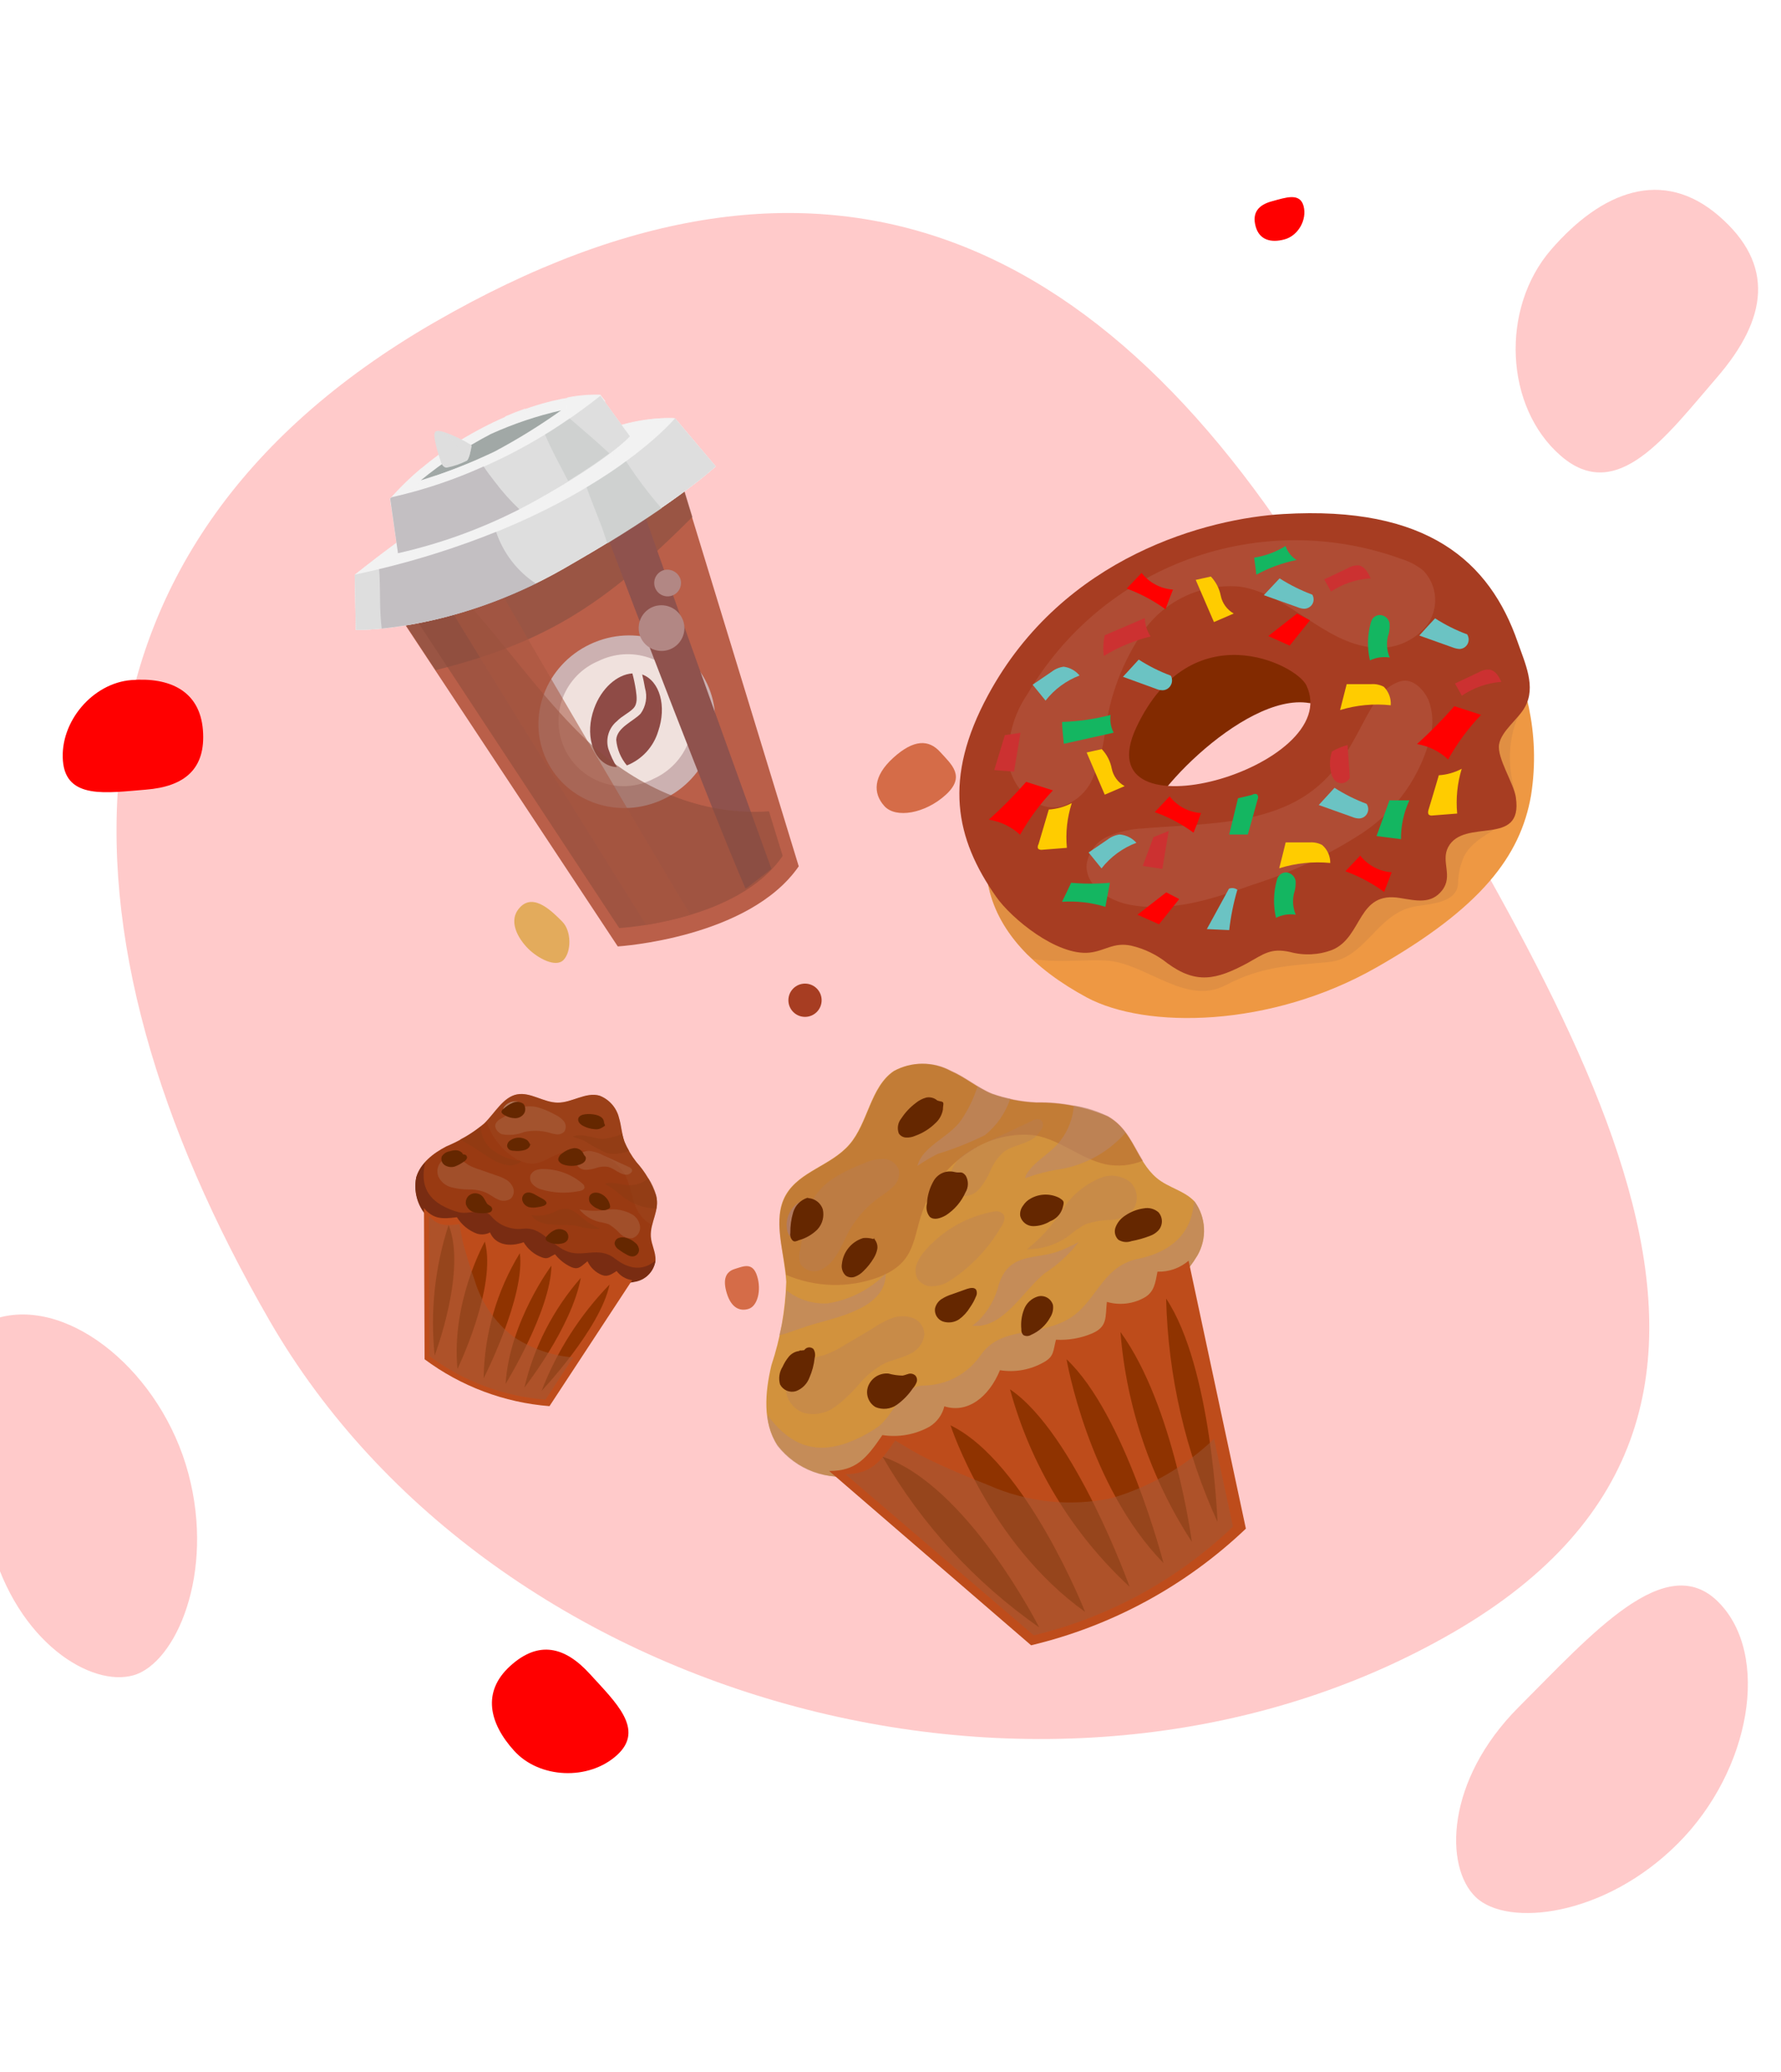 <svg width="375" height="436" viewBox="0 0 375 436" fill="none" xmlns="http://www.w3.org/2000/svg">
<path opacity="0.21" d="M305.884 343.594C223.094 391.393 103.841 359.48 56.734 277.888C9.627 196.296 8.621 115.671 91.412 67.872C174.203 20.073 235.201 49.297 282.308 130.889C329.415 212.481 388.675 295.795 305.884 343.594Z" fill="#FF0000"/>
<path opacity="0.21" d="M328.651 95.941C316.813 85.707 315.889 64.921 326.565 52.57C337.241 40.219 350.095 35.222 361.933 45.455C373.771 55.688 372.179 67.095 361.503 79.446C350.827 91.796 340.49 106.174 328.651 95.941Z" fill="#FF0000"/>
<path opacity="0.21" d="M361.79 337.124C372.855 348.189 368.689 372.569 353.279 387.978C337.87 403.388 317.415 405.646 310.737 399.26C304.059 392.874 304.377 374.644 319.787 359.235C335.196 343.825 350.725 326.059 361.79 337.124Z" fill="url(#paint0_linear_14_538)"/>
<path opacity="0.21" d="M-0.13 277.265C14.985 273.215 34.015 289.013 39.655 310.063C45.295 331.113 37.024 349.956 28.154 352.546C19.285 355.136 3.657 345.746 -1.984 324.697C-7.624 303.647 -15.245 281.316 -0.13 277.265Z" fill="#FF0000"/>
<path d="M81.294 125.405L130.076 199.175C130.076 199.175 157.692 197.483 168.18 182.315L142.464 98.223C142.464 98.223 100.26 121.455 81.294 125.405Z" fill="#BA5F49"/>
<g style="mix-blend-mode:multiply" opacity="0.75">
<path d="M145.779 108.786L142.532 98.171C142.532 98.171 100.327 121.403 81.361 125.352L91.729 141.035C113.938 135.439 126.665 128.012 145.779 108.786Z" fill="#8F5243"/>
</g>
<path d="M148.887 143.889C144.627 134.882 133.598 131.162 124.253 135.579C114.908 139.996 110.785 150.878 115.045 159.885C119.305 168.892 130.334 172.612 139.679 168.195C149.024 163.778 153.146 152.896 148.887 143.889Z" fill="#CCB1B1"/>
<path d="M144.698 145.416C146.203 148.805 146.304 152.651 144.98 156.112C143.657 159.574 141.015 162.369 137.634 163.886C135.998 164.744 134.204 165.26 132.362 165.406C130.521 165.551 128.668 165.322 126.916 164.733C125.165 164.143 123.551 163.205 122.171 161.975C120.791 160.745 119.674 159.249 118.888 157.576C118.101 155.904 117.662 154.089 117.595 152.242C117.528 150.395 117.836 148.554 118.5 146.83C119.163 145.106 120.169 143.534 121.457 142.209C122.744 140.884 124.286 139.833 125.991 139.121C129.307 137.485 133.136 137.229 136.641 138.409C140.147 139.588 143.043 142.108 144.698 145.416Z" fill="#F0E1DD"/>
<path d="M128.081 157.563C127.788 156.519 127.807 155.411 128.136 154.377C128.464 153.343 129.088 152.428 129.93 151.744C130.932 150.697 132.317 150.111 133.311 149.124C134.305 148.137 134.071 146.613 133.882 145.216C133.704 144.039 133.459 142.872 133.15 141.722C129.952 141.926 126.61 144.841 125.071 149.175C123.183 154.455 124.668 159.829 128.404 161.158C128.884 161.325 129.386 161.42 129.893 161.438C129.141 160.221 128.533 158.921 128.081 157.563Z" fill="#8F4B46"/>
<path d="M135.211 141.939C135.44 142.862 135.639 143.818 135.809 144.805C136.075 145.709 136.131 146.661 135.974 147.59C135.817 148.519 135.451 149.399 134.903 150.165C133.435 151.763 129.883 153.08 129.75 155.702C129.928 157.683 130.713 159.561 131.997 161.081C133.56 160.459 134.963 159.492 136.102 158.254C137.241 157.015 138.086 155.536 138.575 153.925C140.416 148.654 138.943 143.297 135.211 141.939Z" fill="#8F4B46"/>
<g style="mix-blend-mode:screen">
<path d="M157.81 186.427C159.145 185.391 160.768 184.134 162.425 182.85C157.419 169.022 141.158 123.982 135.648 108.108C133.036 109.566 130.341 110.868 127.576 112.009C133.304 127.361 149.977 170.837 156.95 186.958C157.286 186.833 157.552 186.653 157.81 186.427Z" fill="#8F524D"/>
</g>
<g style="mix-blend-mode:multiply" opacity="0.55">
<path d="M123.668 155.921C115.465 148.199 108.668 138.765 101.35 130.195C99.64 128.284 98.067 126.255 96.643 124.122C93.091 125.517 89.436 126.639 85.713 127.476L130.381 195.31C130.381 195.31 155.329 193.981 164.798 180.117L161.913 170.738C148.082 171.71 134.517 166.113 123.668 155.921Z" fill="#8B4B3A"/>
</g>
<g style="mix-blend-mode:multiply" opacity="0.55">
<path d="M103.884 121.733C101.254 122.878 95.669 124.471 93.203 125.408C100.841 138.441 135.096 193.118 136.071 194.691C139.219 194.146 142.329 193.4 145.381 192.457C142.541 188.025 105.523 125.174 103.884 121.733Z" fill="#A75640"/>
</g>
<g style="mix-blend-mode:screen">
<path d="M143.908 130.813C144.176 131.722 144.171 132.691 143.891 133.596C143.612 134.502 143.071 135.305 142.337 135.905C141.603 136.504 140.709 136.874 139.765 136.966C138.822 137.059 137.872 136.871 137.035 136.427C136.198 135.982 135.51 135.299 135.059 134.466C134.607 133.632 134.412 132.683 134.498 131.739C134.583 130.795 134.945 129.897 135.539 129.158C136.133 128.42 136.931 127.873 137.835 127.586C138.445 127.399 139.087 127.334 139.722 127.394C140.358 127.455 140.976 127.641 141.54 127.94C142.104 128.24 142.603 128.648 143.01 129.141C143.416 129.634 143.721 130.202 143.908 130.813Z" fill="#B28784"/>
</g>
<g style="mix-blend-mode:screen">
<path d="M143.313 122.014C143.443 122.548 143.416 123.108 143.233 123.627C143.05 124.145 142.719 124.598 142.283 124.931C141.846 125.264 141.321 125.462 140.773 125.502C140.225 125.541 139.677 125.419 139.197 125.152C138.717 124.885 138.325 124.483 138.07 123.996C137.814 123.509 137.706 122.959 137.759 122.412C137.812 121.865 138.023 121.345 138.367 120.917C138.711 120.488 139.172 120.169 139.694 119.999C140.064 119.891 140.452 119.858 140.834 119.901C141.217 119.944 141.588 120.063 141.924 120.251C142.261 120.438 142.557 120.691 142.795 120.993C143.034 121.296 143.209 121.643 143.313 122.014Z" fill="#B28784"/>
</g>
<path d="M74.692 120.937L74.913 132.57C74.913 132.57 95.12 133.155 118.691 119.679C142.263 106.204 150.709 98.142 150.709 98.142L142.138 88.025C142.138 88.025 119.677 85.126 74.692 120.937Z" fill="#F2F2F2"/>
<g style="mix-blend-mode:screen" opacity="0.9">
<path d="M83.812 126.594C84.141 122.484 84.693 118.395 85.468 114.345L85.744 112.642C82.271 115.144 78.563 117.936 74.731 120.987L74.913 132.57C77.654 132.567 80.391 132.365 83.102 131.963C83.248 130.163 83.485 128.371 83.812 126.594Z" fill="#F2F2F2"/>
</g>
<g style="mix-blend-mode:screen" opacity="0.9">
<path d="M123.728 116.751C143.473 105.077 150.675 98.169 150.675 98.169L142.138 88.025C138.191 87.861 134.245 88.365 130.467 89.516C128.761 98.663 125.935 107.622 123.728 116.751Z" fill="#F2F2F2"/>
</g>
<path d="M74.692 120.937L74.913 132.57C74.913 132.57 95.12 133.155 118.691 119.679C142.263 106.204 150.709 98.142 150.709 98.142L142.138 88.025C142.138 88.025 123.448 110.524 74.692 120.937Z" fill="#DEDEDE"/>
<g style="mix-blend-mode:screen" opacity="0.65">
<path d="M131.816 97.053C129.534 98.822 126.73 100.616 123.513 102.541C124.729 106.066 126.319 109.653 127.169 112.216C127.385 112.915 127.619 113.6 127.888 114.366C132.464 111.578 136.221 109.127 139.297 106.986C136.572 103.856 134.072 100.537 131.816 97.053Z" fill="#C7CBC9"/>
</g>
<g style="mix-blend-mode:multiply" opacity="0.35">
<path d="M104.454 111.923C96.443 115.144 88.205 117.772 79.808 119.787C79.855 120.266 79.901 120.744 79.917 121.219C80.088 124.931 79.898 128.598 80.377 132.288C91.688 131.07 102.697 127.881 112.906 122.863C108.938 120.271 105.961 116.416 104.454 111.923Z" fill="#8F838D"/>
</g>
<path d="M82.142 104.956L83.802 116.421C94.089 114.093 103.984 110.291 113.182 105.132C128.577 96.505 132.631 91.819 132.631 91.819L126.33 83.165C126.33 83.165 114.495 82.211 97.761 92.147C91.924 95.584 86.655 99.905 82.142 104.956Z" fill="#F2F2F2"/>
<g style="mix-blend-mode:screen" opacity="0.9">
<path d="M126.011 86.77C126.295 86.333 126.553 85.862 126.81 85.392C126.98 85.038 127.201 84.712 127.467 84.423L126.405 83.053C124.078 82.98 121.751 83.176 119.469 83.636C119.362 85.208 119.22 86.807 119.04 88.355C118.859 89.902 118.66 91.356 118.412 92.957C121.073 91.056 123.611 88.99 126.011 86.77Z" fill="#F2F2F2"/>
</g>
<g style="mix-blend-mode:screen" opacity="0.9">
<path d="M107.032 99.501C108.145 99.018 109.236 98.47 110.31 97.935C109.716 97.104 109.429 96.092 109.498 95.072C109.638 92.04 110.179 88.967 110.572 85.982C109.232 86.452 107.82 87.005 106.417 87.605C105.45 91.874 104.823 96.232 104.152 100.569C105.055 100.302 106.05 99.91 107.032 99.501Z" fill="#F2F2F2"/>
</g>
<g style="mix-blend-mode:screen" opacity="0.9">
<path d="M86.954 105.369C87.138 104.721 87.341 104.076 87.565 103.433C87.991 101.749 88.435 100.052 88.904 98.388C86.472 100.386 84.21 102.582 82.142 104.956L82.39 106.848C83.892 106.307 85.403 105.812 86.954 105.369Z" fill="#F2F2F2"/>
</g>
<path d="M108.632 94.931C100.356 99.291 91.552 102.565 82.437 104.673L82.116 104.922L83.802 116.421C94.089 114.093 103.984 110.291 113.182 105.132C128.577 96.505 132.631 91.82 132.631 91.82L126.422 83.284C120.869 87.714 114.913 91.614 108.632 94.931Z" fill="#DEDEDE"/>
<g style="mix-blend-mode:screen" opacity="0.65">
<path d="M119.947 88.058C118.177 89.267 116.51 90.397 114.759 91.455C116.162 94.836 118.011 98.06 119.623 101.223C123.475 98.861 126.285 96.9 128.289 95.401C125.647 92.9 122.763 90.505 119.947 88.058Z" fill="#C7CBC9"/>
</g>
<g style="mix-blend-mode:multiply" opacity="0.35">
<path d="M104.108 101.28C103.335 100.282 102.535 99.25 101.82 98.153C95.621 100.984 89.141 103.156 82.488 104.634L82.167 104.882L83.802 116.421C92.674 114.421 101.258 111.316 109.355 107.178C107.44 105.366 105.685 103.393 104.108 101.28Z" fill="#8F838D"/>
</g>
<path d="M88.61 101.08C93.173 97.341 98.108 94.079 103.336 91.346C108.093 89.192 113.056 87.523 118.148 86.365C113.675 89.549 109 92.439 104.153 95.018C99.127 97.416 93.932 99.442 88.61 101.08Z" fill="#A1A8A6"/>
<g style="mix-blend-mode:multiply">
<path d="M98.415 93.725C97.572 94.243 96.803 95.137 95.947 95.638C94.384 97.005 92.931 98.493 91.602 100.088C93.739 99.353 96.742 98.27 100.325 96.713C99.882 93.103 98.913 93.529 98.415 93.725Z" fill="#A1A8A6"/>
</g>
<path d="M94.134 98.397C93.618 98.499 93.101 98.006 92.854 97.304C92.135 95.153 91.084 91.528 91.593 90.998C91.952 89.61 99.344 93.492 99.306 93.792C99.166 94.659 98.796 96.625 98.279 96.971C96.969 97.633 95.574 98.113 94.134 98.397Z" fill="#DEDEDE"/>
<g style="mix-blend-mode:screen" opacity="0.65">
<path d="M92.162 90.719C94.094 91.118 96.198 93.413 98.245 96.998C98.769 96.591 99.149 94.672 99.272 93.819C99.344 93.493 93.252 90.416 92.162 90.719Z" fill="#DEDEDE"/>
</g>
<path d="M307.797 121.713C301.865 115.233 260.339 116.54 240.229 131.487C233.372 136.579 229.345 144.066 223.902 149.647C197.098 177.664 206.622 197.948 228.8 209.9C241.318 216.625 267.496 216.271 289.701 203.665C311.906 191.059 320.124 180.142 322.356 167.481C326.682 140.309 307.797 121.713 307.797 121.713ZM293.402 168.788C290.082 168.08 285.238 166.474 280.258 165.548C280.105 165.561 279.95 165.561 279.796 165.548C276.586 165.662 273.387 165.98 270.217 166.501C268.955 167.484 267.638 168.393 266.271 169.224C263.622 170.266 261.367 172.113 259.822 174.506C259.277 175.427 258.555 176.232 257.7 176.874C256.56 178.66 255.551 180.525 254.679 182.456C250.135 192.502 245.753 177.664 241.291 174.097C238.896 170.122 261.482 145.4 275.551 147.796C277.397 147.831 279.229 148.124 280.993 148.667L281.565 148.885C286.708 149.62 291.824 150.9 296.885 151.989C307.688 154.385 304.178 171.238 293.402 168.87V168.788Z" fill="#EE9843"/>
<g style="mix-blend-mode:multiply" opacity="0.65">
<path d="M306.872 121.032C298.409 115.369 259.523 117.139 240.23 131.487C233.372 136.579 229.345 144.066 223.902 149.647C202.949 171.429 204.228 188.691 216.283 200.834L217.399 201.814C222.841 202.713 228.882 201.814 233.508 202.195C241.672 203.094 249.836 211.616 257.999 207.368C265.7 203.339 271.333 203.257 279.769 202.467C287.361 201.732 289.756 192.72 297.294 190.896C300.341 190.188 306.655 190.379 307.008 185.995C307.015 183.902 307.489 181.837 308.396 179.951C311.934 173.934 321.077 174.288 318.846 166.12C316.941 159.286 318.056 151.907 321.567 147.878C319.227 133.148 309.702 124.19 306.872 121.032ZM293.266 168.87C289.946 168.162 285.103 166.555 280.123 165.63C279.969 165.643 279.814 165.643 279.66 165.63C276.45 165.743 273.251 166.062 270.081 166.583C268.82 167.565 267.502 168.474 266.136 169.305C263.487 170.348 261.231 172.195 259.686 174.587C259.141 175.508 258.42 176.313 257.564 176.956C256.425 178.742 255.415 180.607 254.543 182.537C252.339 187.384 250.217 186.458 248.067 183.79C245.128 182.047 242.216 174.723 239.25 172.355C236.855 168.407 259.441 143.658 273.51 146.054C275.355 146.102 277.185 146.395 278.953 146.925C279.159 146.99 279.359 147.072 279.551 147.17C284.694 147.878 289.81 149.157 294.872 150.274C296.844 150.638 298.604 151.738 299.797 153.35C306.818 157.952 303.008 170.993 293.402 168.87H293.266Z" fill="#D98B43"/>
</g>
<path d="M215.63 184.334C216.283 185.015 216.936 185.696 217.616 186.349L219.712 185.478C225.535 183.082 230.76 179.434 236.611 177.038L242.053 174.832C241.865 174.621 241.655 174.429 241.427 174.261C239.032 170.285 261.619 145.563 275.687 147.959C277.533 147.994 279.365 148.288 281.13 148.831L281.701 149.049C284.64 149.484 287.579 150.083 290.518 150.709C292.967 147.605 295.389 144.393 298.056 141.371C302.216 136.125 306.842 131.268 311.879 126.859C310.621 125.064 309.258 123.346 307.798 121.713C301.865 115.233 260.34 116.54 240.23 131.487C233.372 136.579 229.345 144.066 223.902 149.647C212.528 161.518 208.119 172.436 208.473 181.966C209.768 181.649 211.126 181.703 212.392 182.122C213.657 182.541 214.779 183.307 215.63 184.334Z" fill="#822A00"/>
<path d="M319.173 167.835C318.737 164.813 315.172 159.531 315.635 156.672C316.098 153.813 319.798 151.227 321.077 148.804C323.499 144.529 321.077 139.519 319.581 135.19C313.676 118.146 300.532 106.384 270.191 108.181C254.489 109.08 223.93 116.894 208.038 146.299C198.514 163.887 201.153 176.466 209.725 188.691C212.964 193.319 222.542 201.188 229.4 200.48C232.747 200.099 234.434 198.247 238.162 199.01C240.969 199.657 243.593 200.932 245.836 202.74C251.85 207.123 256.04 206.225 262.544 202.74C266.136 200.752 267.524 199.445 271.633 200.344C274.581 201.147 277.709 200.985 280.559 199.881C286.981 197.158 285.756 187.438 294.818 188.99C298.11 189.508 301.321 190.379 303.662 187.357C306.002 184.335 303.335 181.312 304.913 178.29C308.26 171.974 320.751 178.454 319.173 167.835ZM239.278 153.051C250.788 128.71 272.966 139.791 275.062 144.229C283.361 161.518 227.903 177.228 239.278 153.051Z" fill="#A73D22"/>
<g style="mix-blend-mode:screen" opacity="0.75">
<path d="M232.665 154.14C233.613 146.442 236.415 139.089 240.828 132.713C243.099 129.54 246.16 127.016 249.707 125.392C253.253 123.769 257.163 123.101 261.047 123.455C271.279 124.953 278.708 135.326 289.021 136.252C291.135 136.503 293.278 136.221 295.255 135.432C297.232 134.642 298.981 133.371 300.341 131.732C301.635 130.043 302.285 127.948 302.175 125.823C302.065 123.698 301.203 121.681 299.743 120.134C298.365 118.995 296.773 118.144 295.062 117.629C280.697 112.399 264.953 112.376 250.572 117.565C236.192 122.754 224.086 132.826 216.365 146.026C213.359 150.391 211.964 155.666 212.419 160.947C213.29 166.12 218.269 170.857 223.304 169.768C224.859 169.325 226.291 168.53 227.49 167.444C228.689 166.358 229.621 165.011 230.215 163.506C231.43 160.502 232.253 157.354 232.665 154.14Z" fill="#B1523A"/>
</g>
<g style="mix-blend-mode:screen" opacity="0.75">
<path d="M271.496 169.305C262.026 173.743 251.06 173.444 240.638 174.342C238.077 174.456 235.56 175.037 233.209 176.058C232.04 176.582 231.023 177.394 230.252 178.417C229.481 179.441 228.982 180.643 228.8 181.911C228.474 186.349 233.263 189.453 237.617 190.352C246.379 192.121 255.359 189.208 263.768 186.186C271.928 183.623 279.7 179.959 286.871 175.295C294.079 170.525 299.212 163.199 301.239 154.793C301.833 152.337 301.681 149.758 300.804 147.388C299.797 145.074 297.402 142.678 294.98 143.358C286.272 145.7 286.871 162.118 271.496 169.305Z" fill="#B1523A"/>
</g>
<path d="M286.163 118.99C285.343 118.939 284.527 119.139 283.823 119.562L278.816 121.931L280.258 124.49C282.749 122.843 285.632 121.885 288.612 121.713C288.068 120.542 287.388 119.29 286.163 118.99Z" fill="#CC3131"/>
<path d="M313.702 140.935C312.884 140.857 312.062 141.048 311.362 141.48L306.355 143.848L307.797 146.408C310.272 144.728 313.142 143.723 316.124 143.494C315.607 142.405 314.927 141.153 313.702 140.935Z" fill="#CC3131"/>
<path d="M311.852 150.437L306.219 148.613C303.757 151.425 301.131 154.089 298.355 156.59C300.813 156.998 303.095 158.125 304.913 159.83C306.815 156.415 309.147 153.259 311.852 150.437Z" fill="url(#paint1_linear_14_538)"/>
<path d="M221.698 166.338L216.065 164.541C213.61 167.351 210.984 170.006 208.201 172.491C210.663 172.878 212.954 173.986 214.786 175.676C216.691 172.286 219.013 169.149 221.698 166.338Z" fill="url(#paint2_linear_14_538)"/>
<path d="M278.381 177.827C277.595 177.412 276.71 177.223 275.823 177.283H270.707C270.272 179.107 269.809 180.904 269.346 182.728C272.819 181.641 276.474 181.261 280.095 181.612C280.104 180.894 279.955 180.183 279.659 179.529C279.362 178.875 278.926 178.294 278.381 177.827Z" fill="#FFCC00"/>
<path d="M291.361 144.529C290.524 144.09 289.58 143.901 288.639 143.984H283.551L282.163 149.43C285.614 148.377 289.243 148.034 292.83 148.422C292.88 147.706 292.775 146.987 292.521 146.315C292.267 145.643 291.872 145.034 291.361 144.529Z" fill="#FFCC00"/>
<path d="M223.63 151.935C223.63 153.459 223.875 154.984 223.984 156.536L234.488 154.194C233.892 153.048 233.664 151.745 233.835 150.464C230.498 151.33 227.076 151.823 223.63 151.935Z" fill="#14B661"/>
<path d="M241.046 130.072L232.61 133.693C232.285 135.122 232.221 136.597 232.42 138.049C235.474 136.183 238.796 134.797 242.271 133.938C241.505 132.791 241.081 131.45 241.046 130.072Z" fill="#CC3131"/>
<path d="M255.604 130.915L259.768 129.118C259.078 128.728 258.48 128.197 258.011 127.559C257.542 126.92 257.213 126.19 257.047 125.416C256.753 123.882 256.025 122.464 254.951 121.332L251.767 122.039C253.074 125.007 254.298 127.948 255.604 130.915Z" fill="#FFCC00"/>
<path d="M232.61 167.236L236.801 165.439C236.105 165.058 235.501 164.529 235.03 163.889C234.56 163.249 234.236 162.515 234.079 161.736C233.786 160.203 233.058 158.785 231.984 157.652L228.8 158.36L232.61 167.236Z" fill="#FFCC00"/>
<path d="M275.823 130.534L273.102 129.118L267.034 133.856L271.551 135.871L275.823 130.534Z" fill="url(#paint3_linear_14_538)"/>
<path d="M248.285 189.208L245.563 187.792L239.495 192.503L244.039 194.517L248.285 189.208Z" fill="url(#paint4_linear_14_538)"/>
<path d="M292.585 131.215C292.517 130.811 292.334 130.435 292.06 130.131C291.785 129.827 291.429 129.608 291.034 129.5C290.637 129.392 290.215 129.416 289.832 129.568C289.45 129.72 289.127 129.993 288.911 130.344C288.788 130.588 288.688 130.843 288.612 131.106C287.905 133.675 287.849 136.379 288.449 138.975C289.744 138.357 291.196 138.148 292.612 138.376C292.031 137.01 291.888 135.497 292.204 134.047C292.528 133.14 292.658 132.175 292.585 131.215Z" fill="#14B661"/>
<path d="M272.803 185.369C272.721 184.967 272.53 184.594 272.252 184.292C271.974 183.99 271.619 183.769 271.225 183.654C270.828 183.559 270.412 183.593 270.036 183.749C269.66 183.906 269.342 184.177 269.13 184.525C268.975 184.754 268.873 185.014 268.83 185.287C268.123 187.856 268.067 190.56 268.667 193.156C269.952 192.506 271.408 192.278 272.83 192.503C272.249 191.127 272.106 189.606 272.422 188.146C272.729 187.254 272.859 186.311 272.803 185.369Z" fill="#14B661"/>
<path d="M240.611 182.238L244.747 182.864C245.183 180.142 245.618 177.555 246.081 174.887L242.87 176.167C242.135 178.127 241.373 180.196 240.611 182.238Z" fill="#CC3131"/>
<path d="M218.651 178.671C218.885 178.82 219.166 178.878 219.44 178.835L224.637 178.426C224.338 175.248 224.69 172.043 225.671 169.006C224.17 169.795 222.52 170.258 220.828 170.367C220.12 172.79 219.385 175.214 218.678 177.637C218.487 177.991 218.406 178.426 218.651 178.671Z" fill="#FFCC00"/>
<path d="M300.858 171.456C300.967 171.534 301.091 171.589 301.222 171.617C301.353 171.645 301.489 171.646 301.62 171.619L306.818 171.211C306.52 168.039 306.843 164.839 307.77 161.791C306.28 162.583 304.638 163.047 302.953 163.152C302.246 165.575 301.511 168.026 300.776 170.449C300.695 170.721 300.613 171.211 300.858 171.456Z" fill="#FFCC00"/>
<path d="M294.981 176.602C294.959 173.782 295.563 170.992 296.749 168.434H292.559L289.837 175.949L294.981 176.602Z" fill="#14B661"/>
<path d="M254.109 195.525L258.816 195.742C259.144 192.867 259.717 190.025 260.531 187.248C260.28 187.061 259.985 186.942 259.675 186.904C259.365 186.866 259.05 186.909 258.762 187.03L254.109 195.525Z" fill="#6BC3C3"/>
<path d="M211.575 154.712L209.344 162.063L213.507 162.39L214.868 154.222L211.575 154.712Z" fill="#CC3131"/>
<path d="M223.958 140.309C223.034 140.431 222.161 140.797 221.427 141.37L217.427 144.093L220.148 147.442C222.009 145.063 224.483 143.237 227.305 142.16C226.466 141.138 225.269 140.475 223.958 140.309Z" fill="#6BC3C3"/>
<path d="M235.739 175.622C234.816 175.744 233.942 176.111 233.208 176.684L229.208 179.406L231.929 182.755C233.839 180.319 236.38 178.455 239.277 177.364C238.368 176.346 237.1 175.721 235.739 175.622Z" fill="#6BC3C3"/>
<path d="M305.947 136.279C306.392 136.449 306.86 136.55 307.335 136.579C307.686 136.564 308.027 136.457 308.323 136.267C308.619 136.078 308.86 135.813 309.02 135.5C309.181 135.188 309.255 134.838 309.237 134.487C309.218 134.136 309.106 133.796 308.914 133.502C306.548 132.625 304.285 131.493 302.165 130.126C301.049 131.324 299.934 132.522 298.845 133.747L305.947 136.279Z" fill="#6BC3C3"/>
<path d="M284.775 171.946C285.214 172.136 285.686 172.238 286.163 172.246C286.518 172.24 286.865 172.138 287.166 171.95C287.467 171.763 287.712 171.497 287.874 171.181C288.036 170.865 288.11 170.511 288.086 170.157C288.063 169.802 287.944 169.461 287.742 169.169C285.379 168.287 283.116 167.155 280.993 165.793L277.673 169.414L284.775 171.946Z" fill="#6BC3C3"/>
<path d="M273.21 127.784C273.649 127.976 274.12 128.087 274.598 128.111C274.941 128.109 275.278 128.021 275.577 127.854C275.877 127.688 276.13 127.448 276.312 127.158C276.492 126.853 276.587 126.505 276.587 126.151C276.587 125.797 276.492 125.449 276.312 125.143C273.903 124.247 271.595 123.097 269.428 121.713L266.108 125.252L273.21 127.784Z" fill="#6BC3C3"/>
<path d="M243.413 144.965C243.85 145.16 244.323 145.262 244.801 145.264C245.156 145.256 245.502 145.154 245.803 144.967C246.104 144.78 246.35 144.516 246.516 144.202C246.69 143.895 246.781 143.548 246.781 143.195C246.781 142.842 246.69 142.495 246.516 142.187C244.15 141.31 241.887 140.178 239.767 138.811L236.447 142.432L243.413 144.965Z" fill="#6BC3C3"/>
<path d="M270.68 114.906C268.664 116.163 266.414 116.996 264.067 117.356C264.23 118.554 264.394 119.752 264.53 120.95C267.179 119.497 270.032 118.451 272.993 117.847C271.908 117.16 271.091 116.122 270.68 114.906Z" fill="#14B661"/>
<path d="M252.883 171.102C251.595 171.018 250.34 170.662 249.2 170.057C248.06 169.451 247.061 168.61 246.27 167.59L243.141 170.912C246.06 171.947 248.81 173.405 251.305 175.241C251.876 173.879 252.393 172.491 252.883 171.102Z" fill="url(#paint5_linear_14_538)"/>
<path d="M246.978 124.081C245.691 123.994 244.437 123.636 243.297 123.031C242.158 122.426 241.159 121.587 240.366 120.569L237.236 123.864C240.146 124.931 242.893 126.397 245.4 128.22C245.89 126.831 246.434 125.47 246.978 124.081Z" fill="url(#paint6_linear_14_538)"/>
<path d="M293.021 183.572C291.735 183.482 290.482 183.122 289.343 182.517C288.204 181.912 287.204 181.075 286.409 180.06L283.279 183.354C286.191 184.416 288.94 185.882 291.443 187.711L293.021 183.572Z" fill="url(#paint7_linear_14_538)"/>
<path d="M280.911 164.078C281.122 164.338 281.394 164.541 281.703 164.669C282.011 164.798 282.347 164.847 282.68 164.813C283.014 164.768 283.33 164.636 283.598 164.43C283.865 164.225 284.074 163.953 284.204 163.642C284.041 161.355 283.904 159.068 283.741 156.781C282.593 157.101 281.488 157.558 280.449 158.142C279.891 159.794 279.891 161.582 280.449 163.234C280.574 163.53 280.729 163.813 280.911 164.078Z" fill="#CC3131"/>
<path d="M264.775 167.291C264.53 166.964 263.986 167.046 263.605 167.291L260.666 167.998C260.04 170.531 259.442 173.063 258.816 175.622H262.734C263.442 173.172 264.122 170.694 264.802 168.216C264.875 168.072 264.91 167.912 264.905 167.75C264.9 167.588 264.856 167.431 264.775 167.291Z" fill="#14B661"/>
<path d="M223.604 189.78C226.691 189.574 229.789 189.934 232.747 190.842C233.046 189.154 233.373 187.466 233.699 185.778C230.984 186.021 228.252 186.021 225.536 185.778C224.883 187.221 224.23 188.5 223.604 189.78Z" fill="#14B661"/>
<path d="M188.174 225.4C183.225 228.763 182.769 236.29 178.86 240.821C174.952 245.351 168.331 246.456 165.442 251.489C162.553 256.521 165.186 263.585 165.554 269.749C165.369 275.724 164.315 281.64 162.425 287.312C161.062 293.047 160.546 299.438 163.709 304.137C165.641 306.656 168.24 308.581 171.212 309.693C174.184 310.805 177.409 311.06 180.519 310.428C186.84 309.024 192.848 306.467 198.244 302.885C214.239 294.201 229.495 284.217 243.857 273.034C247.218 270.699 250.044 267.676 252.15 264.166C253.139 262.428 253.61 260.442 253.505 258.445C253.401 256.448 252.725 254.523 251.559 252.898C249.418 250.548 245.951 249.954 243.535 247.893C239.151 244.187 238.691 237.998 233.208 234.955C228.466 232.939 223.352 231.947 218.2 232.046C214.994 231.905 211.827 231.284 208.806 230.203C205.836 228.983 203.329 226.766 200.199 225.405C198.356 224.397 196.289 223.868 194.187 223.867C192.086 223.866 190.019 224.393 188.174 225.4Z" fill="#D2923D"/>
<g style="mix-blend-mode:screen" opacity="0.32">
<path d="M185.025 268.771C193.961 265.283 191.743 259.384 195.374 252.307C197.32 248.183 200.408 244.703 204.272 242.282C208.268 239.58 213.093 238.388 217.886 238.919C223.324 239.905 227.457 243.809 232.737 245.017C235.39 245.564 238.148 245.299 240.649 244.256C238.546 240.894 237.192 237.072 233.264 234.872C228.522 232.855 223.408 231.864 218.256 231.962C215.05 231.821 211.884 231.2 208.862 230.119C205.892 228.9 203.385 226.683 200.255 225.321C198.407 224.336 196.342 223.83 194.248 223.848C192.154 223.866 190.098 224.408 188.267 225.425C183.318 228.788 182.862 236.315 178.954 240.846C175.045 245.376 168.425 246.481 165.535 251.514C162.646 256.546 164.871 262.545 165.516 268.289C171.714 270.953 178.701 271.126 185.025 268.771Z" fill="#A24B27"/>
</g>
<g style="mix-blend-mode:multiply" opacity="0.55">
<path d="M171.991 278.486C177.484 276.916 186.52 274.905 186.511 268.013C183.216 271.359 178.934 273.559 174.296 274.287C171.148 274.482 168.039 273.501 165.573 271.535C165.426 274.744 164.921 277.927 164.067 281.024C166.618 280.352 169.262 279.21 171.991 278.486Z" fill="#B9866E"/>
</g>
<g style="mix-blend-mode:multiply" opacity="0.55">
<path d="M193.171 245.358C194.533 244.421 195.958 243.578 197.435 242.834C200.851 241.789 204.177 240.47 207.382 238.89C209.859 236.895 211.712 234.23 212.721 231.213C211.358 230.982 210.019 230.625 208.721 230.148C207.724 229.709 206.758 229.198 205.833 228.62C205.03 231.137 203.872 233.526 202.395 235.716C199.836 239.386 194.208 241.216 193.171 245.358Z" fill="#B9866E"/>
</g>
<g style="mix-blend-mode:multiply" opacity="0.55">
<path d="M223.21 263.216C218.267 265.196 212.526 263.37 210.318 270.299C209.611 273.198 208.119 275.846 206.006 277.953C205.615 278.31 205.161 278.651 204.739 279C211.13 279.746 215.34 271.735 219.931 267.98C222.684 266.207 225.116 263.978 227.123 261.39C225.852 262.068 224.546 262.678 223.21 263.216Z" fill="#B9866E"/>
</g>
<g style="mix-blend-mode:multiply" opacity="0.55">
<path d="M216.002 247.351C215.935 247.553 215.881 247.758 215.838 247.966C218.283 247.048 220.82 246.397 223.406 246.026C228.658 245.088 233.439 242.399 236.97 238.397C235.946 236.943 234.615 235.733 233.07 234.853C230.89 233.733 228.535 232.995 226.107 232.668C225.901 235.378 224.902 237.967 223.234 240.112C221.153 242.855 217.529 244.461 216.002 247.351Z" fill="#B9866E"/>
</g>
<g style="mix-blend-mode:multiply" opacity="0.55">
<path d="M251.376 252.85C251.087 258.509 247.716 263.249 239.627 264.918C231.538 266.588 230.863 274.815 224.101 278.058C217.339 281.301 210.589 279.305 206.434 285.254C205.087 287.193 203.293 288.78 201.205 289.882C199.117 290.984 196.795 291.568 194.435 291.585C189.73 291.683 188.102 298.041 184.753 300.347C182.743 301.739 180.56 302.864 178.26 303.695C170.518 306.413 165.533 303.107 161.554 297.761C161.731 300.067 162.459 302.296 163.677 304.261C165.626 306.763 168.238 308.668 171.215 309.758C174.192 310.848 177.416 311.081 180.52 310.428C186.841 309.024 192.849 306.467 198.245 302.886C214.24 294.201 229.496 284.217 243.858 273.034C247.219 270.699 250.045 267.676 252.151 264.166C253.14 262.428 253.611 260.443 253.506 258.445C253.402 256.448 252.726 254.523 251.56 252.899L251.376 252.85Z" fill="#B9866E"/>
</g>
<path d="M243.717 267.623C243.247 270.004 243.055 271.963 240.828 273.15C238.448 274.439 235.658 274.738 233.06 273.983C232.702 277.184 233.281 279.217 229.868 280.649C227.489 281.646 224.915 282.088 222.341 281.941C221.726 284.25 221.993 285.474 219.757 286.692C216.967 288.28 213.718 288.869 210.548 288.36C208.213 294.035 203.695 297.513 198.838 295.956C198.405 297.738 197.284 299.276 195.721 300.235C192.702 301.919 189.207 302.543 185.793 302.009C182.378 307.033 180.192 309.55 174.585 309.573L217.107 346.25C234.083 342.21 249.687 333.739 262.328 321.702L250.263 265.312C248.448 266.876 246.111 267.701 243.717 267.623Z" fill="#BE4C1B"/>
<path d="M185.83 306.568C194.069 320.804 205.323 333.062 218.802 342.482C218.802 342.482 203.679 312.542 185.83 306.568Z" fill="#8F3300"/>
<path d="M200.143 299.962C200.143 299.962 208.126 324.671 228.468 339.221C228.468 339.221 216.073 307.7 200.143 299.962Z" fill="#8F3300"/>
<path d="M212.672 292.388C216.993 308.331 225.719 322.733 237.849 333.94C237.849 333.94 226.292 301.62 212.672 292.388Z" fill="#8F3300"/>
<path d="M224.571 286.062C224.571 286.062 229.079 312.681 244.978 328.948C244.978 328.948 236.926 297.694 224.571 286.062Z" fill="#8F3300"/>
<path d="M235.92 280.316C237.157 296.062 242.324 311.244 250.947 324.472C250.947 324.472 247.226 295.888 235.92 280.316Z" fill="#8F3300"/>
<path d="M245.537 273.284C245.919 289.519 249.598 305.507 256.349 320.274C256.349 320.274 255.16 287.748 245.537 273.284Z" fill="#8F3300"/>
<g style="mix-blend-mode:multiply" opacity="0.5">
<path d="M234.16 315.254C225.457 317.126 216.386 316.198 208.243 312.604C203.975 310.939 199.739 309.152 195.592 307.157C193.161 306.015 190.851 304.543 188.486 303.154C185.302 307.812 183.327 310.154 178.027 310.259L217.665 344.157C233.418 340.364 247.889 332.47 259.609 321.274L255.631 302.808C249.57 308.613 242.208 312.88 234.16 315.254Z" fill="#9E5838"/>
</g>
<g style="mix-blend-mode:screen" opacity="0.32">
<path d="M218.964 235.612C218.679 235.537 218.382 235.523 218.091 235.57C217.8 235.618 217.523 235.726 217.276 235.888L206.874 240.799C205.304 241.444 203.833 242.306 202.502 243.359C201.144 244.448 200.264 246.023 200.047 247.75C199.952 248.556 200.121 249.372 200.527 250.074C200.934 250.777 201.558 251.329 202.304 251.647C203.04 251.776 203.796 251.703 204.494 251.436C205.192 251.169 205.804 250.718 206.266 250.131C207.226 248.952 208.009 247.639 208.59 246.234C209.199 244.824 210.097 243.558 211.227 242.518C213.643 240.623 217.431 240.874 219.02 238.001C219.748 237.37 219.854 235.981 218.964 235.612Z" fill="#B27B60"/>
</g>
<g style="mix-blend-mode:screen" opacity="0.32">
<path d="M169.314 258.355L168.478 262.979C168.205 263.968 168.224 265.015 168.532 265.993C169.035 266.746 169.813 267.271 170.699 267.458C171.585 267.645 172.509 267.478 173.274 266.992C176.008 265.512 177.125 262.183 178.597 259.377C180.231 256.383 182.53 253.804 185.317 251.837C186.317 251.232 187.248 250.518 188.092 249.708C188.526 249.296 188.861 248.791 189.073 248.231C189.285 247.671 189.368 247.07 189.316 246.474C189.133 245.755 188.722 245.116 188.144 244.653C187.566 244.189 186.852 243.927 186.112 243.906C184.62 243.886 183.144 244.215 181.803 244.868C179.547 245.707 177.385 246.777 175.351 248.062C173.329 249.387 171.701 251.23 170.634 253.399C169.988 254.989 169.545 256.654 169.314 258.355Z" fill="#B27B60"/>
</g>
<g style="mix-blend-mode:screen" opacity="0.32">
<path d="M228.478 257.663C227.269 258.348 226.129 259.148 225.074 260.053C222.507 261.92 219.413 262.92 216.24 262.909C219.184 260.558 221.717 257.735 223.738 254.554C225.766 251.358 228.801 248.93 232.363 247.654C233.302 247.394 234.288 247.352 235.245 247.533C236.203 247.713 237.106 248.111 237.885 248.696C238.627 249.372 239.122 250.275 239.295 251.264C239.467 252.253 239.305 253.271 238.835 254.158C238.275 254.917 237.553 255.541 236.722 255.987C235.891 256.433 234.972 256.688 234.03 256.735C232.142 256.75 230.268 257.063 228.478 257.663Z" fill="#B27B60"/>
</g>
<g style="mix-blend-mode:screen" opacity="0.32">
<path d="M193.085 268.94C193.388 269.475 193.827 269.92 194.359 270.23C194.89 270.539 195.494 270.702 196.109 270.701C197.356 270.693 198.58 270.36 199.661 269.735C204.175 266.881 207.945 262.991 210.657 258.389C211.288 257.502 211.912 256.152 211.151 255.422C210.908 255.214 210.621 255.063 210.312 254.981C210.004 254.898 209.68 254.887 209.366 254.946C203.754 255.939 198.644 258.809 194.875 263.087C194.113 263.912 193.502 264.865 193.07 265.903C192.871 266.385 192.769 266.901 192.772 267.423C192.774 267.944 192.881 268.46 193.085 268.94Z" fill="#B27B60"/>
</g>
<g style="mix-blend-mode:screen" opacity="0.32">
<path d="M177.938 283.004C176.588 283.876 175.147 284.597 173.641 285.156C171.649 285.604 169.728 286.324 167.932 287.295C167.078 287.921 166.405 288.76 165.979 289.729C165.553 290.698 165.39 291.762 165.506 292.814C165.654 293.839 166.081 294.803 166.74 295.601C167.4 296.398 168.266 296.999 169.244 297.337C170.355 297.622 171.514 297.66 172.641 297.447C173.768 297.235 174.835 296.777 175.766 296.107C177.632 294.728 179.329 293.133 180.821 291.355C182.312 289.559 184.131 288.064 186.18 286.947C187.837 286.168 189.765 285.857 191.368 285.032C192.229 284.69 192.985 284.127 193.56 283.401C194.135 282.675 194.509 281.81 194.645 280.894C194.638 280.143 194.411 279.411 193.99 278.789C193.57 278.167 192.976 277.682 192.282 277.396C190.862 276.864 189.298 276.857 187.872 277.375C186.409 277.939 185.019 278.676 183.73 279.569C181.843 280.714 179.886 281.875 177.938 283.004Z" fill="#B27B60"/>
</g>
<path d="M197.977 231.77L197.362 231.606C197.047 231.328 196.672 231.127 196.266 231.019C195.86 230.91 195.435 230.898 195.024 230.983C194.209 231.203 193.452 231.598 192.805 232.139C191.609 233.035 190.581 234.133 189.766 235.385C189.409 235.82 189.174 236.341 189.084 236.896C188.994 237.451 189.052 238.02 189.253 238.545C189.429 238.804 189.665 239.017 189.942 239.165C190.218 239.314 190.526 239.393 190.839 239.396C191.458 239.416 192.075 239.299 192.644 239.053C194.257 238.486 195.727 237.572 196.948 236.375C197.786 235.623 198.346 234.611 198.537 233.501C198.523 232.443 199.003 231.878 197.977 231.77Z" fill="#652700"/>
<path d="M166.985 260.669C167.908 260.915 168.911 260.49 169.7 259.876C170.579 259.287 171.322 258.519 171.882 257.622C172.18 257.158 172.379 256.639 172.467 256.095C172.555 255.551 172.53 254.995 172.395 254.462C172.257 253.958 171.956 253.514 171.538 253.2C171.121 252.886 170.611 252.719 170.089 252.727C170.046 252.686 169.995 252.655 169.939 252.635C169.884 252.615 169.825 252.606 169.766 252.609C169.707 252.611 169.649 252.626 169.596 252.651C169.542 252.676 169.495 252.712 169.455 252.756L168.348 252.955C167.391 253.533 166.629 254.384 166.159 255.398C165.689 256.413 165.533 257.545 165.711 258.648C165.736 259.065 165.866 259.469 166.089 259.822C166.312 260.175 166.62 260.467 166.985 260.669Z" fill="#B27B60"/>
<path d="M223.042 252.094C222.11 251.62 221.076 251.382 220.03 251.403C218.984 251.423 217.96 251.701 217.047 252.212C216.36 252.575 215.784 253.116 215.378 253.778C214.918 254.385 214.715 255.147 214.812 255.902C214.965 256.511 215.315 257.051 215.808 257.439C216.301 257.827 216.909 258.04 217.536 258.045C218.797 258.033 220.03 257.678 221.105 257.018C221.698 256.797 222.236 256.449 222.681 255.998C223.126 255.547 223.466 255.004 223.678 254.407C224.135 252.814 224.105 252.806 223.042 252.094Z" fill="#652700"/>
<path d="M200.968 246.643C200.151 246.44 199.29 246.502 198.511 246.823C197.732 247.143 197.076 247.704 196.638 248.424C195.76 249.909 195.257 251.586 195.173 253.309C195.052 253.783 195.041 254.278 195.142 254.757C195.243 255.235 195.453 255.684 195.756 256.068C196.632 256.862 198.006 256.404 199.128 255.78C200.951 254.608 202.394 252.93 203.28 250.952C203.607 250.42 203.784 249.81 203.794 249.186C203.804 248.562 203.645 247.947 203.335 247.406C202.441 246.31 202.168 246.963 200.968 246.643Z" fill="#652700"/>
<path d="M170.425 289.937C171.007 288.618 171.38 287.216 171.532 285.781C171.624 285.467 171.648 285.137 171.604 284.813C171.56 284.489 171.448 284.178 171.275 283.9C171.139 283.772 170.976 283.676 170.799 283.618C170.621 283.56 170.433 283.542 170.248 283.565C170.062 283.588 169.884 283.652 169.726 283.751C169.568 283.851 169.434 283.984 169.333 284.141L168.621 284.215L168.467 284.174L168.264 284.318C167.425 284.427 166.655 284.845 166.107 285.49C165.567 286.143 165.119 286.867 164.776 287.641C164.429 288.188 164.202 288.802 164.111 289.443C164.02 290.083 164.067 290.736 164.247 291.358C164.555 291.953 165.064 292.42 165.684 292.676C166.304 292.932 166.994 292.959 167.632 292.754C168.27 292.508 168.848 292.13 169.33 291.645C169.811 291.159 170.184 290.577 170.425 289.937Z" fill="#652700"/>
<path d="M184.331 296.114C185.061 296.426 185.859 296.545 186.648 296.461C187.438 296.377 188.193 296.092 188.841 295.634C190.157 294.69 191.294 293.519 192.2 292.177C192.555 291.789 192.833 291.337 193.016 290.845C193.095 290.604 193.107 290.346 193.051 290.099C192.995 289.852 192.873 289.624 192.698 289.441C192.522 289.292 192.314 289.183 192.091 289.124C191.867 289.064 191.633 289.055 191.406 289.097C190.949 289.206 190.497 289.415 190.048 289.494C189.04 289.477 188.037 289.332 187.066 289.062C186.202 288.985 185.335 289.179 184.586 289.618C183.837 290.056 183.244 290.718 182.888 291.51C182.523 292.321 182.469 293.238 182.735 294.086C183.001 294.935 183.569 295.656 184.331 296.114Z" fill="#652700"/>
<path d="M204.258 275.113C204.753 274.416 205.164 273.662 205.482 272.868C205.606 272.643 205.673 272.391 205.679 272.134C205.684 271.877 205.627 271.623 205.513 271.393C205.096 270.853 204.251 271.057 203.607 271.248L200.439 272.382C199.656 272.62 198.91 272.965 198.222 273.407C197.531 273.866 197.046 274.576 196.87 275.388C196.798 275.96 196.921 276.54 197.221 277.033C197.52 277.526 197.978 277.903 198.52 278.102C199.085 278.29 199.686 278.348 200.277 278.272C200.868 278.195 201.434 277.986 201.933 277.659C202.873 276.977 203.664 276.111 204.258 275.113Z" fill="#652700"/>
<path d="M221.712 274.652C221.528 274 221.097 273.445 220.512 273.105C219.926 272.764 219.231 272.665 218.573 272.827C217.89 273.024 217.263 273.38 216.743 273.867C216.224 274.353 215.828 274.956 215.588 275.626C215.093 276.936 214.91 278.343 215.053 279.736C215.026 279.961 215.051 280.189 215.125 280.403C215.2 280.617 215.321 280.811 215.482 280.971C215.727 281.105 216.003 281.172 216.282 281.166C216.562 281.159 216.835 281.079 217.073 280.933C218.79 280.192 220.212 278.9 221.115 277.263C221.619 276.492 221.831 275.566 221.712 274.652Z" fill="#652700"/>
<path d="M242.095 260.103C242.751 259.88 243.346 259.508 243.834 259.017C244.338 258.497 244.626 257.806 244.641 257.083C244.657 256.359 244.398 255.656 243.918 255.116C243.5 254.756 243.006 254.496 242.473 254.354C241.94 254.212 241.382 254.192 240.841 254.296C239.429 254.489 238.082 255.011 236.909 255.821C236.027 256.38 235.337 257.198 234.934 258.163C234.734 258.623 234.68 259.134 234.778 259.626C234.877 260.118 235.124 260.567 235.487 260.914C235.896 261.165 236.357 261.32 236.836 261.368C237.314 261.415 237.796 261.354 238.247 261.188C239.561 260.948 240.849 260.585 242.095 260.103Z" fill="#652700"/>
<path d="M183.866 260.748C183.18 260.538 182.459 260.469 181.746 260.546C180.554 260.91 179.495 261.616 178.701 262.576C177.906 263.537 177.41 264.709 177.275 265.948C177.187 266.395 177.213 266.858 177.351 267.292C177.488 267.726 177.733 268.119 178.063 268.433C178.339 268.635 178.662 268.764 179.002 268.809C179.341 268.853 179.686 268.811 180.006 268.687C180.669 268.441 181.269 268.048 181.761 267.539C182.605 266.735 183.336 265.821 183.935 264.821C184.311 264.229 184.575 263.573 184.714 262.886C184.77 262.547 184.756 262.201 184.675 261.868C184.594 261.535 184.447 261.221 184.242 260.947C183.788 260.298 184.443 260.44 183.866 260.748Z" fill="#652700"/>
<path d="M168.215 260.997C169.686 260.591 171.028 259.813 172.111 258.738C172.633 258.176 173.009 257.495 173.206 256.755C173.403 256.014 173.416 255.236 173.243 254.49C173.031 253.852 172.636 253.291 172.109 252.875C171.581 252.459 170.944 252.207 170.275 252.149L169.998 252.076C169.293 252.303 168.654 252.697 168.135 253.224C167.616 253.752 167.232 254.398 167.016 255.106C166.591 256.529 166.386 258.008 166.407 259.493C166.36 259.767 166.375 260.047 166.453 260.314C166.53 260.58 166.668 260.825 166.855 261.03C167.212 261.422 167.694 261.22 168.215 260.997Z" fill="#652700"/>
<path d="M126.259 230.585C123.346 229.741 120.435 232.077 117.419 232.046C114.403 232.016 111.737 229.781 108.861 230.312C105.984 230.843 104.159 234.301 101.919 236.458C99.533 238.446 96.86 240.061 93.991 241.25C91.267 242.661 88.528 244.738 87.659 247.72C87.32 249.42 87.458 251.18 88.058 252.806C88.657 254.432 89.695 255.861 91.055 256.933C93.805 259.063 96.934 260.652 100.276 261.615C109.23 265.048 118.46 267.71 127.866 269.573C129.904 270.046 132.022 270.05 134.062 269.586C135.075 269.343 135.993 268.803 136.697 268.034C137.402 267.266 137.86 266.305 138.014 265.274C138.13 263.532 137.137 261.948 137.04 260.214C136.886 257.138 138.977 254.768 138.136 251.57C137.248 248.988 135.847 246.611 134.018 244.584C132.973 243.262 132.118 241.8 131.479 240.24C130.892 238.637 130.845 236.927 130.349 235.301C130.101 234.242 129.598 233.26 128.886 232.438C128.174 231.616 127.272 230.98 126.259 230.585Z" fill="#993A12"/>
<g style="mix-blend-mode:screen" opacity="0.32">
<path d="M108.932 244.022C113.343 246.338 114.811 243.485 118.729 242.488C120.957 241.853 123.323 241.896 125.525 242.612C127.926 243.309 130.011 244.814 131.428 246.873C132.865 249.392 132.937 252.422 134.309 254.897C135.006 256.138 136.049 257.149 137.311 257.807C137.814 255.78 138.737 253.895 138.104 251.549C137.216 248.966 135.815 246.59 133.986 244.563C132.941 243.24 132.086 241.778 131.447 240.218C130.86 238.616 130.813 236.906 130.317 235.28C130.066 234.231 129.566 233.258 128.859 232.444C128.153 231.63 127.26 230.998 126.257 230.602C123.345 229.759 120.433 232.095 117.417 232.064C114.401 232.033 111.735 229.798 108.859 230.329C105.983 230.861 104.418 233.789 102.452 235.999C103.527 239.393 105.841 242.258 108.932 244.022Z" fill="#A24B27"/>
</g>
<g style="mix-blend-mode:multiply" opacity="0.55">
<path d="M100.762 242.126C103.272 243.797 107.198 246.753 109.821 244.346C107.34 244.165 104.986 243.176 103.12 241.529C101.949 240.332 101.262 238.743 101.193 237.069C99.878 238.144 98.436 239.052 96.9 239.774C98.218 240.591 99.515 241.3 100.762 242.126Z" fill="#8C3A12"/>
</g>
<g style="mix-blend-mode:multiply" opacity="0.55">
<path d="M120.616 239.232C121.434 239.459 122.238 239.737 123.021 240.064C124.553 241.066 126.162 241.945 127.832 242.694C129.387 242.981 130.993 242.799 132.445 242.172C132.079 241.571 131.759 240.944 131.489 240.294C131.303 239.746 131.151 239.187 131.034 238.62C129.834 239.14 128.566 239.488 127.269 239.654C125.104 239.836 122.497 238.241 120.616 239.232Z" fill="#8C3A12"/>
</g>
<g style="mix-blend-mode:multiply" opacity="0.55">
<path d="M124.321 257.513C121.888 256.203 120.544 253.24 117.145 254.847C115.794 255.588 114.258 255.924 112.721 255.814L111.874 255.707C113.809 258.587 118.343 257.44 121.367 257.964C122.979 258.477 124.671 258.691 126.36 258.597C125.656 258.284 124.974 257.922 124.321 257.513Z" fill="#8C3A12"/>
</g>
<g style="mix-blend-mode:multiply" opacity="0.55">
<path d="M127.696 249.035L127.384 249.136C128.589 249.816 129.717 250.624 130.748 251.547C132.848 253.305 135.486 254.291 138.224 254.339C138.414 253.412 138.392 252.455 138.158 251.538C137.818 250.278 137.276 249.082 136.553 247.997C135.505 248.853 134.211 249.354 132.86 249.426C131.162 249.527 129.327 248.627 127.696 249.035Z" fill="#8C3A12"/>
</g>
<path d="M138.015 265.274C135.823 267.192 132.882 267.539 129.433 264.836C125.983 262.133 122.621 264.833 119.103 263.228C115.779 261.753 113.901 258.142 110.141 258.579C108.898 258.733 107.635 258.575 106.467 258.121C105.299 257.666 104.262 256.929 103.449 255.974C101.785 254.007 98.71 255.69 96.538 255.098C95.276 254.767 94.064 254.271 92.933 253.623C89.143 251.386 88.743 248.173 89.505 244.651C88.637 245.544 87.994 246.631 87.629 247.821C87.29 249.521 87.428 251.282 88.028 252.908C88.627 254.534 89.665 255.962 91.025 257.035C93.775 259.165 96.904 260.754 100.246 261.716C109.2 265.149 118.43 267.812 127.836 269.675C129.874 270.148 131.992 270.152 134.032 269.687C135.065 269.443 136 268.89 136.712 268.102C137.423 267.314 137.878 266.327 138.015 265.274Z" fill="#792C12"/>
<path d="M129.834 267.486C128.783 268.161 127.913 268.789 126.743 268.324C125.392 267.79 124.303 266.751 123.704 265.427C122.382 266.437 121.8 267.434 120.051 266.545C118.81 265.934 117.722 265.052 116.867 263.964C115.732 264.47 115.39 265.094 114.116 264.616C112.498 264.031 111.133 262.902 110.255 261.422C107.2 262.528 104.255 261.943 103.177 259.365C102.752 259.591 102.287 259.728 101.808 259.77C101.329 259.812 100.847 259.757 100.39 259.609C98.652 258.958 97.181 257.745 96.209 256.163C93.016 256.567 91.242 256.57 89.272 254.248L89.401 286.058C97.064 291.755 106.177 295.175 115.696 295.925L133.101 269.411C132.457 269.321 131.836 269.105 131.276 268.774C130.715 268.444 130.225 268.006 129.834 267.486Z" fill="#BE4C1B"/>
<path d="M94.458 257.786C91.56 266.634 90.559 275.994 91.521 285.255C91.521 285.255 98.33 267.411 94.458 257.786Z" fill="#8F3300"/>
<path d="M102.089 261.3C102.089 261.3 94.983 273.872 96.323 288.095C96.323 288.095 104.675 270.815 102.089 261.3Z" fill="#8F3300"/>
<path d="M109.454 263.727C104.598 271.661 101.966 280.756 101.833 290.058C101.833 290.058 110.654 272.82 109.454 263.727Z" fill="#8F3300"/>
<path d="M116.109 266.344C116.109 266.344 107.272 278.17 106.46 291.224C106.46 291.224 115.963 275.811 116.109 266.344Z" fill="#8F3300"/>
<path d="M122.296 268.92C116.506 275.526 112.427 283.454 110.416 292.006C110.416 292.006 120.331 279.439 122.296 268.92Z" fill="#8F3300"/>
<path d="M128.351 270.32C122.122 276.744 117.252 284.36 114.032 292.71C114.032 292.71 126.373 279.695 128.351 270.32Z" fill="#8F3300"/>
<g style="mix-blend-mode:multiply" opacity="0.5">
<path d="M108.07 281.293C104.17 278.263 101.316 274.086 99.91 269.35C99.074 266.943 98.294 264.508 97.625 262.034C97.245 260.598 97.012 259.111 96.745 257.619C93.782 257.999 92.132 258.001 90.297 255.853L90.415 285.396C97.539 290.685 106.008 293.858 114.852 294.553L120.683 285.666C116.176 285.301 111.836 283.796 108.07 281.293Z" fill="#9E5838"/>
</g>
<g style="mix-blend-mode:screen" opacity="0.32">
<path d="M133.065 246.15C132.918 245.879 132.675 245.672 132.383 245.571L127.004 243.133C126.23 242.733 125.404 242.445 124.549 242.278C124.123 242.189 123.683 242.191 123.257 242.282C122.832 242.373 122.43 242.552 122.077 242.807C121.729 243.071 121.479 243.442 121.365 243.863C121.252 244.284 121.281 244.731 121.448 245.134C121.65 245.461 121.933 245.73 122.27 245.914C122.606 246.099 122.985 246.192 123.369 246.186C124.141 246.162 124.904 246.022 125.634 245.77C126.365 245.52 127.144 245.445 127.909 245.549C129.434 245.848 130.654 247.443 132.197 247.181C132.707 247.035 133.232 246.628 133.065 246.15Z" fill="#B27B60"/>
</g>
<g style="mix-blend-mode:screen" opacity="0.32">
<path d="M107.564 234.17L105.512 235.403C105.03 235.62 104.631 235.989 104.378 236.454C103.988 237.318 104.729 238.255 105.606 238.682C107.203 238.996 108.857 238.84 110.368 238.232C112.068 237.863 113.832 237.9 115.516 238.34C116.07 238.527 116.641 238.659 117.221 238.732C117.521 238.757 117.823 238.714 118.104 238.607C118.385 238.5 118.638 238.33 118.845 238.112C119.048 237.782 119.144 237.398 119.121 237.011C119.098 236.625 118.956 236.255 118.715 235.952C118.215 235.365 117.59 234.896 116.888 234.579C115.807 233.967 114.662 233.474 113.475 233.11C112.284 232.748 111.015 232.727 109.813 233.05C109.017 233.322 108.261 233.699 107.564 234.17Z" fill="#B27B60"/>
</g>
<g style="mix-blend-mode:screen" opacity="0.32">
<path d="M128.234 257.675C127.561 257.431 126.866 257.255 126.158 257.149C124.518 256.744 123.052 255.819 121.981 254.511C123.871 254.873 125.809 254.904 127.71 254.605C129.622 254.298 131.581 254.671 133.247 255.658C133.679 255.947 134.041 256.329 134.306 256.776C134.572 257.223 134.734 257.724 134.78 258.242C134.808 258.762 134.659 259.277 134.356 259.701C134.054 260.125 133.616 260.435 133.115 260.577C132.627 260.617 132.137 260.544 131.682 260.364C131.227 260.185 130.819 259.904 130.49 259.542C129.828 258.818 129.068 258.19 128.234 257.675Z" fill="#B27B60"/>
</g>
<g style="mix-blend-mode:screen" opacity="0.32">
<path d="M111.689 247.34C111.601 247.65 111.59 247.976 111.657 248.291C111.724 248.606 111.867 248.899 112.074 249.145C112.51 249.642 113.068 250.015 113.693 250.229C116.307 251.057 119.088 251.216 121.78 250.692C122.348 250.641 123.061 250.415 123.08 249.855C123.061 249.685 123.005 249.52 122.914 249.375C122.823 249.229 122.7 249.107 122.554 249.016C120.295 247.111 117.443 246.053 114.489 246.026C113.944 245.991 113.397 246.065 112.881 246.244C112.617 246.334 112.374 246.477 112.169 246.666C111.964 246.855 111.8 247.084 111.689 247.34Z" fill="#B27B60"/>
</g>
<g style="mix-blend-mode:screen" opacity="0.32">
<path d="M101.025 246.147C100.198 245.906 99.398 245.581 98.638 245.177C97.785 244.523 96.85 243.985 95.856 243.577C95.315 243.438 94.746 243.453 94.212 243.619C93.678 243.786 93.202 244.097 92.835 244.519C92.468 244.941 92.226 245.457 92.135 246.008C92.044 246.56 92.109 247.126 92.321 247.643C92.586 248.189 92.966 248.671 93.436 249.055C93.906 249.439 94.454 249.717 95.041 249.868C96.228 250.167 97.446 250.321 98.67 250.327C99.896 250.295 101.117 250.509 102.259 250.958C103.14 251.351 103.884 251.99 104.782 252.384C105.209 252.617 105.691 252.728 106.177 252.706C106.662 252.684 107.132 252.529 107.537 252.259C107.827 251.979 108.032 251.621 108.125 251.228C108.218 250.835 108.197 250.424 108.063 250.042C107.781 249.28 107.241 248.639 106.537 248.233C105.836 247.84 105.092 247.528 104.32 247.302L101.025 246.147Z" fill="#B27B60"/>
</g>
<path d="M127.277 236.545L127.18 236.2C127.171 235.983 127.112 235.772 127.008 235.582C126.905 235.393 126.759 235.229 126.582 235.105C126.224 234.861 125.822 234.691 125.399 234.604C124.671 234.446 123.922 234.41 123.182 234.498C122.575 234.58 121.894 234.827 121.751 235.406C121.722 235.565 121.728 235.729 121.769 235.886C121.809 236.043 121.884 236.189 121.987 236.314C122.194 236.563 122.449 236.768 122.735 236.918C123.498 237.333 124.341 237.578 125.208 237.636C125.748 237.723 126.301 237.605 126.759 237.305C127.203 236.993 127.572 236.987 127.277 236.545Z" fill="#652700"/>
<path d="M105.936 233.999C106.061 234.227 106.24 234.42 106.458 234.561C106.676 234.702 106.926 234.786 107.185 234.807C107.706 234.953 108.253 234.986 108.788 234.905C109.056 234.866 109.313 234.77 109.54 234.623C109.768 234.476 109.961 234.282 110.107 234.053C110.248 233.825 110.313 233.558 110.294 233.291C110.274 233.023 110.17 232.769 109.997 232.564C109.996 232.502 109.972 232.442 109.929 232.397C109.885 232.353 109.827 232.326 109.764 232.324L109.303 231.949C108.764 231.765 108.182 231.75 107.635 231.907C107.088 232.064 106.602 232.384 106.242 232.826C106.103 232.983 106.002 233.172 105.949 233.376C105.896 233.579 105.891 233.793 105.936 233.999Z" fill="#B27B60"/>
<path d="M128.409 253.517C128.27 252.98 128.005 252.485 127.636 252.072C127.267 251.658 126.805 251.339 126.288 251.14C125.935 251.007 125.556 250.959 125.182 251C124.993 251.023 124.811 251.083 124.645 251.177C124.48 251.27 124.334 251.395 124.217 251.545C124.061 251.822 123.991 252.138 124.017 252.455C124.042 252.771 124.162 253.073 124.361 253.32C124.793 253.824 125.351 254.204 125.977 254.421C126.264 254.584 126.586 254.678 126.916 254.696C127.246 254.713 127.575 254.653 127.878 254.521C128.475 254.245 128.555 254.168 128.409 253.517Z" fill="#652700"/>
<path d="M122.837 242.763C122.648 242.371 122.337 242.052 121.951 241.851C121.566 241.65 121.126 241.579 120.696 241.649C119.841 241.803 119.039 242.173 118.366 242.723C118.148 242.85 117.961 243.022 117.817 243.229C117.672 243.435 117.574 243.67 117.53 243.917C117.539 244.533 118.171 244.947 118.763 245.127C119.818 245.44 120.942 245.436 121.995 245.115C122.598 244.928 123.245 244.536 123.341 243.916C123.437 243.296 123.074 243.39 122.837 242.763Z" fill="#652700"/>
<path d="M95.716 245.509C96.424 245.251 97.09 244.891 97.695 244.442C97.851 244.365 97.989 244.256 98.1 244.121C98.21 243.987 98.291 243.831 98.338 243.663C98.347 243.564 98.333 243.465 98.297 243.372C98.261 243.28 98.205 243.197 98.132 243.13C98.059 243.063 97.971 243.013 97.876 242.986C97.781 242.958 97.681 242.953 97.583 242.97L97.3 242.706L97.32 242.55L97.199 242.535C96.862 242.237 96.428 242.07 95.977 242.064C95.538 242.075 95.103 242.15 94.685 242.287C94.346 242.339 94.022 242.463 93.734 242.651C93.447 242.838 93.204 243.086 93.02 243.375C92.906 243.708 92.906 244.068 93.02 244.401C93.133 244.733 93.354 245.018 93.647 245.212C93.952 245.403 94.294 245.528 94.65 245.579C95.007 245.631 95.37 245.607 95.716 245.509Z" fill="#652700"/>
<path d="M98.1 253.435C98.227 253.845 98.455 254.216 98.764 254.514C99.074 254.811 99.454 255.025 99.869 255.134C100.702 255.33 101.563 255.379 102.413 255.281C102.681 255.28 102.945 255.224 103.189 255.116C103.313 255.066 103.421 254.982 103.5 254.874C103.579 254.766 103.626 254.638 103.635 254.505C103.635 254.379 103.606 254.254 103.55 254.14C103.495 254.027 103.414 253.927 103.315 253.85C103.105 253.7 102.872 253.6 102.665 253.433C102.458 253.267 102.116 252.503 101.806 252.042C101.546 251.665 101.171 251.382 100.737 251.235C100.303 251.088 99.834 251.086 99.398 251.228C98.953 251.377 98.576 251.683 98.337 252.088C98.099 252.494 98.015 252.972 98.1 253.435Z" fill="#652700"/>
<path d="M113.209 254.05C113.648 254.009 114.079 253.91 114.492 253.755C114.752 253.648 115.016 253.506 115.068 253.231C115.12 252.957 114.762 252.595 114.454 252.398L112.911 251.553C112.558 251.319 112.172 251.14 111.767 251.021C111.56 250.958 111.343 250.939 111.129 250.963C110.914 250.987 110.707 251.055 110.52 251.162C110.26 251.349 110.072 251.62 109.988 251.929C109.904 252.238 109.929 252.567 110.059 252.86C110.176 253.145 110.355 253.4 110.585 253.605C110.814 253.811 111.087 253.962 111.383 254.046C111.985 254.171 112.606 254.172 113.209 254.05Z" fill="#652700"/>
<path d="M119.472 261.009C119.651 260.69 119.708 260.317 119.634 259.959C119.56 259.601 119.36 259.282 119.069 259.061C118.766 258.854 118.419 258.723 118.056 258.677C117.692 258.631 117.323 258.671 116.978 258.796C116.297 259.068 115.693 259.504 115.22 260.066C115.122 260.144 115.043 260.241 114.986 260.352C114.93 260.463 114.898 260.585 114.892 260.71C114.919 260.855 114.984 260.99 115.081 261.102C115.178 261.213 115.304 261.296 115.444 261.342C116.319 261.786 117.32 261.913 118.278 261.701C118.514 261.673 118.741 261.597 118.946 261.478C119.151 261.359 119.33 261.199 119.472 261.009Z" fill="#652700"/>
<path d="M132.071 264.099C132.382 264.278 132.727 264.388 133.084 264.42C133.462 264.433 133.829 264.295 134.105 264.037C134.381 263.779 134.544 263.422 134.558 263.044C134.534 262.75 134.451 262.464 134.311 262.205C134.172 261.945 133.98 261.717 133.748 261.536C133.194 261.04 132.528 260.684 131.808 260.5C131.296 260.342 130.747 260.352 130.241 260.529C129.995 260.622 129.782 260.787 129.632 261.004C129.483 261.22 129.403 261.477 129.403 261.741C129.457 261.996 129.563 262.237 129.714 262.45C129.865 262.663 130.059 262.842 130.282 262.976C130.847 263.399 131.445 263.775 132.071 264.099Z" fill="#652700"/>
<path d="M111.616 240.849C111.471 240.499 111.254 240.184 110.978 239.925C110.452 239.587 109.838 239.411 109.212 239.419C108.587 239.427 107.978 239.619 107.461 239.971C107.257 240.095 107.087 240.267 106.966 240.473C106.845 240.678 106.777 240.91 106.767 241.148C106.792 241.328 106.858 241.501 106.961 241.651C107.064 241.801 107.2 241.926 107.36 242.014C107.66 242.133 107.981 242.191 108.304 242.186C108.892 242.253 109.488 242.228 110.069 242.111C110.422 242.06 110.761 241.935 111.063 241.745C111.213 241.649 111.342 241.523 111.442 241.376C111.542 241.229 111.611 241.063 111.646 240.888C111.787 240.607 111.978 240.895 111.616 240.849Z" fill="#652700"/>
<path d="M106.17 234.643C106.836 235.059 107.598 235.295 108.383 235.328C108.775 235.342 109.165 235.255 109.514 235.074C109.863 234.894 110.159 234.626 110.374 234.298C110.538 233.994 110.613 233.651 110.592 233.307C110.57 232.962 110.453 232.631 110.253 232.35L110.125 232.246C109.804 232.044 109.438 231.924 109.06 231.894C108.681 231.864 108.301 231.927 107.952 232.076C107.25 232.385 106.603 232.807 106.038 233.327C105.822 233.51 105.584 233.726 105.601 234.009C105.617 234.292 105.926 234.489 106.17 234.643Z" fill="#652700"/>
<path d="M129.908 369.366C123.936 374.782 113.568 374.311 108.264 368.462C102.959 362.612 101.464 356.012 107.436 350.596C113.408 345.18 118.937 346.48 124.242 352.33C129.546 358.179 135.88 363.951 129.908 369.366Z" fill="url(#paint8_linear_14_538)"/>
<path d="M199.105 167.296C194.798 171.202 188.628 172.305 186.215 169.644C183.802 166.982 183.777 163.384 188.084 159.478C192.391 155.572 195.543 155.588 197.956 158.249C200.369 160.91 203.412 163.39 199.105 167.296Z" fill="#D56C48"/>
<path d="M159.422 268.566C160.357 271.583 159.484 274.875 157.62 275.453C155.755 276.03 153.977 275.217 153.042 272.199C152.107 269.182 152.838 267.633 154.702 267.055C156.567 266.477 158.486 265.548 159.422 268.566Z" fill="#D56C48"/>
<circle cx="169.5" cy="210.5" r="3.5" fill="#A73D22"/>
<path d="M118.68 201.995C117.036 203.745 113.198 201.631 111.208 199.641C109.218 197.652 106.7 193.733 109.6 190.834C112.499 187.934 116.38 191.947 118.37 193.937C120.36 195.926 120.324 200.245 118.68 201.995Z" fill="#E3AB5C"/>
<path d="M13.247 160.114C12.595 151.88 19.516 143.764 27.631 143.122C35.746 142.479 42.073 145.397 42.724 153.631C43.376 161.866 38.83 165.538 30.715 166.18C22.6 166.822 13.899 168.349 13.247 160.114Z" fill="#FF0000"/>
<path d="M274.475 43.363C275.252 46.261 273.316 49.616 270.46 50.381C267.605 51.146 265.153 50.522 264.377 47.624C263.6 44.727 264.981 43.115 267.837 42.35C270.693 41.585 273.699 40.465 274.475 43.363Z" fill="url(#paint9_linear_14_538)"/>
<defs>
<linearGradient id="paint0_linear_14_538" x1="293.303" y1="381.83" x2="372.744" y2="337.29" gradientUnits="userSpaceOnUse">
<stop stop-color="#FF0000"/>
<stop offset="1" stop-color="#FF0000"/>
</linearGradient>
<linearGradient id="paint1_linear_14_538" x1="298.355" y1="147.924" x2="313.774" y2="150.799" gradientUnits="userSpaceOnUse">
<stop stop-color="#FF0000"/>
<stop offset="1" stop-color="#FF0000"/>
</linearGradient>
<linearGradient id="paint2_linear_14_538" x1="208.201" y1="163.857" x2="223.613" y2="166.751" gradientUnits="userSpaceOnUse">
<stop stop-color="#FF0000"/>
<stop offset="1" stop-color="#FF0000"/>
</linearGradient>
<linearGradient id="paint3_linear_14_538" x1="267.034" y1="128.704" x2="277.018" y2="130.717" gradientUnits="userSpaceOnUse">
<stop stop-color="#FF0000"/>
<stop offset="1" stop-color="#FF0000"/>
</linearGradient>
<linearGradient id="paint4_linear_14_538" x1="239.495" y1="187.379" x2="249.476" y2="189.4" gradientUnits="userSpaceOnUse">
<stop stop-color="#FF0000"/>
<stop offset="1" stop-color="#FF0000"/>
</linearGradient>
<linearGradient id="paint5_linear_14_538" x1="243.141" y1="167.12" x2="254.226" y2="169.307" gradientUnits="userSpaceOnUse">
<stop stop-color="#FF0000"/>
<stop offset="1" stop-color="#FF0000"/>
</linearGradient>
<linearGradient id="paint6_linear_14_538" x1="237.236" y1="120.099" x2="248.321" y2="122.286" gradientUnits="userSpaceOnUse">
<stop stop-color="#FF0000"/>
<stop offset="1" stop-color="#FF0000"/>
</linearGradient>
<linearGradient id="paint7_linear_14_538" x1="283.279" y1="179.59" x2="294.364" y2="181.777" gradientUnits="userSpaceOnUse">
<stop stop-color="#FF0000"/>
<stop offset="1" stop-color="#FF0000"/>
</linearGradient>
<linearGradient id="paint8_linear_14_538" x1="116.845" y1="342.064" x2="134.168" y2="370.888" gradientUnits="userSpaceOnUse">
<stop stop-color="#FF0000"/>
<stop offset="1" stop-color="#FF0000"/>
</linearGradient>
<linearGradient id="paint9_linear_14_538" x1="263.153" y1="43.059" x2="275.714" y2="42.24" gradientUnits="userSpaceOnUse">
<stop stop-color="#FF0000"/>
<stop offset="1" stop-color="#FF0000"/>
</linearGradient>
</defs>
</svg>
